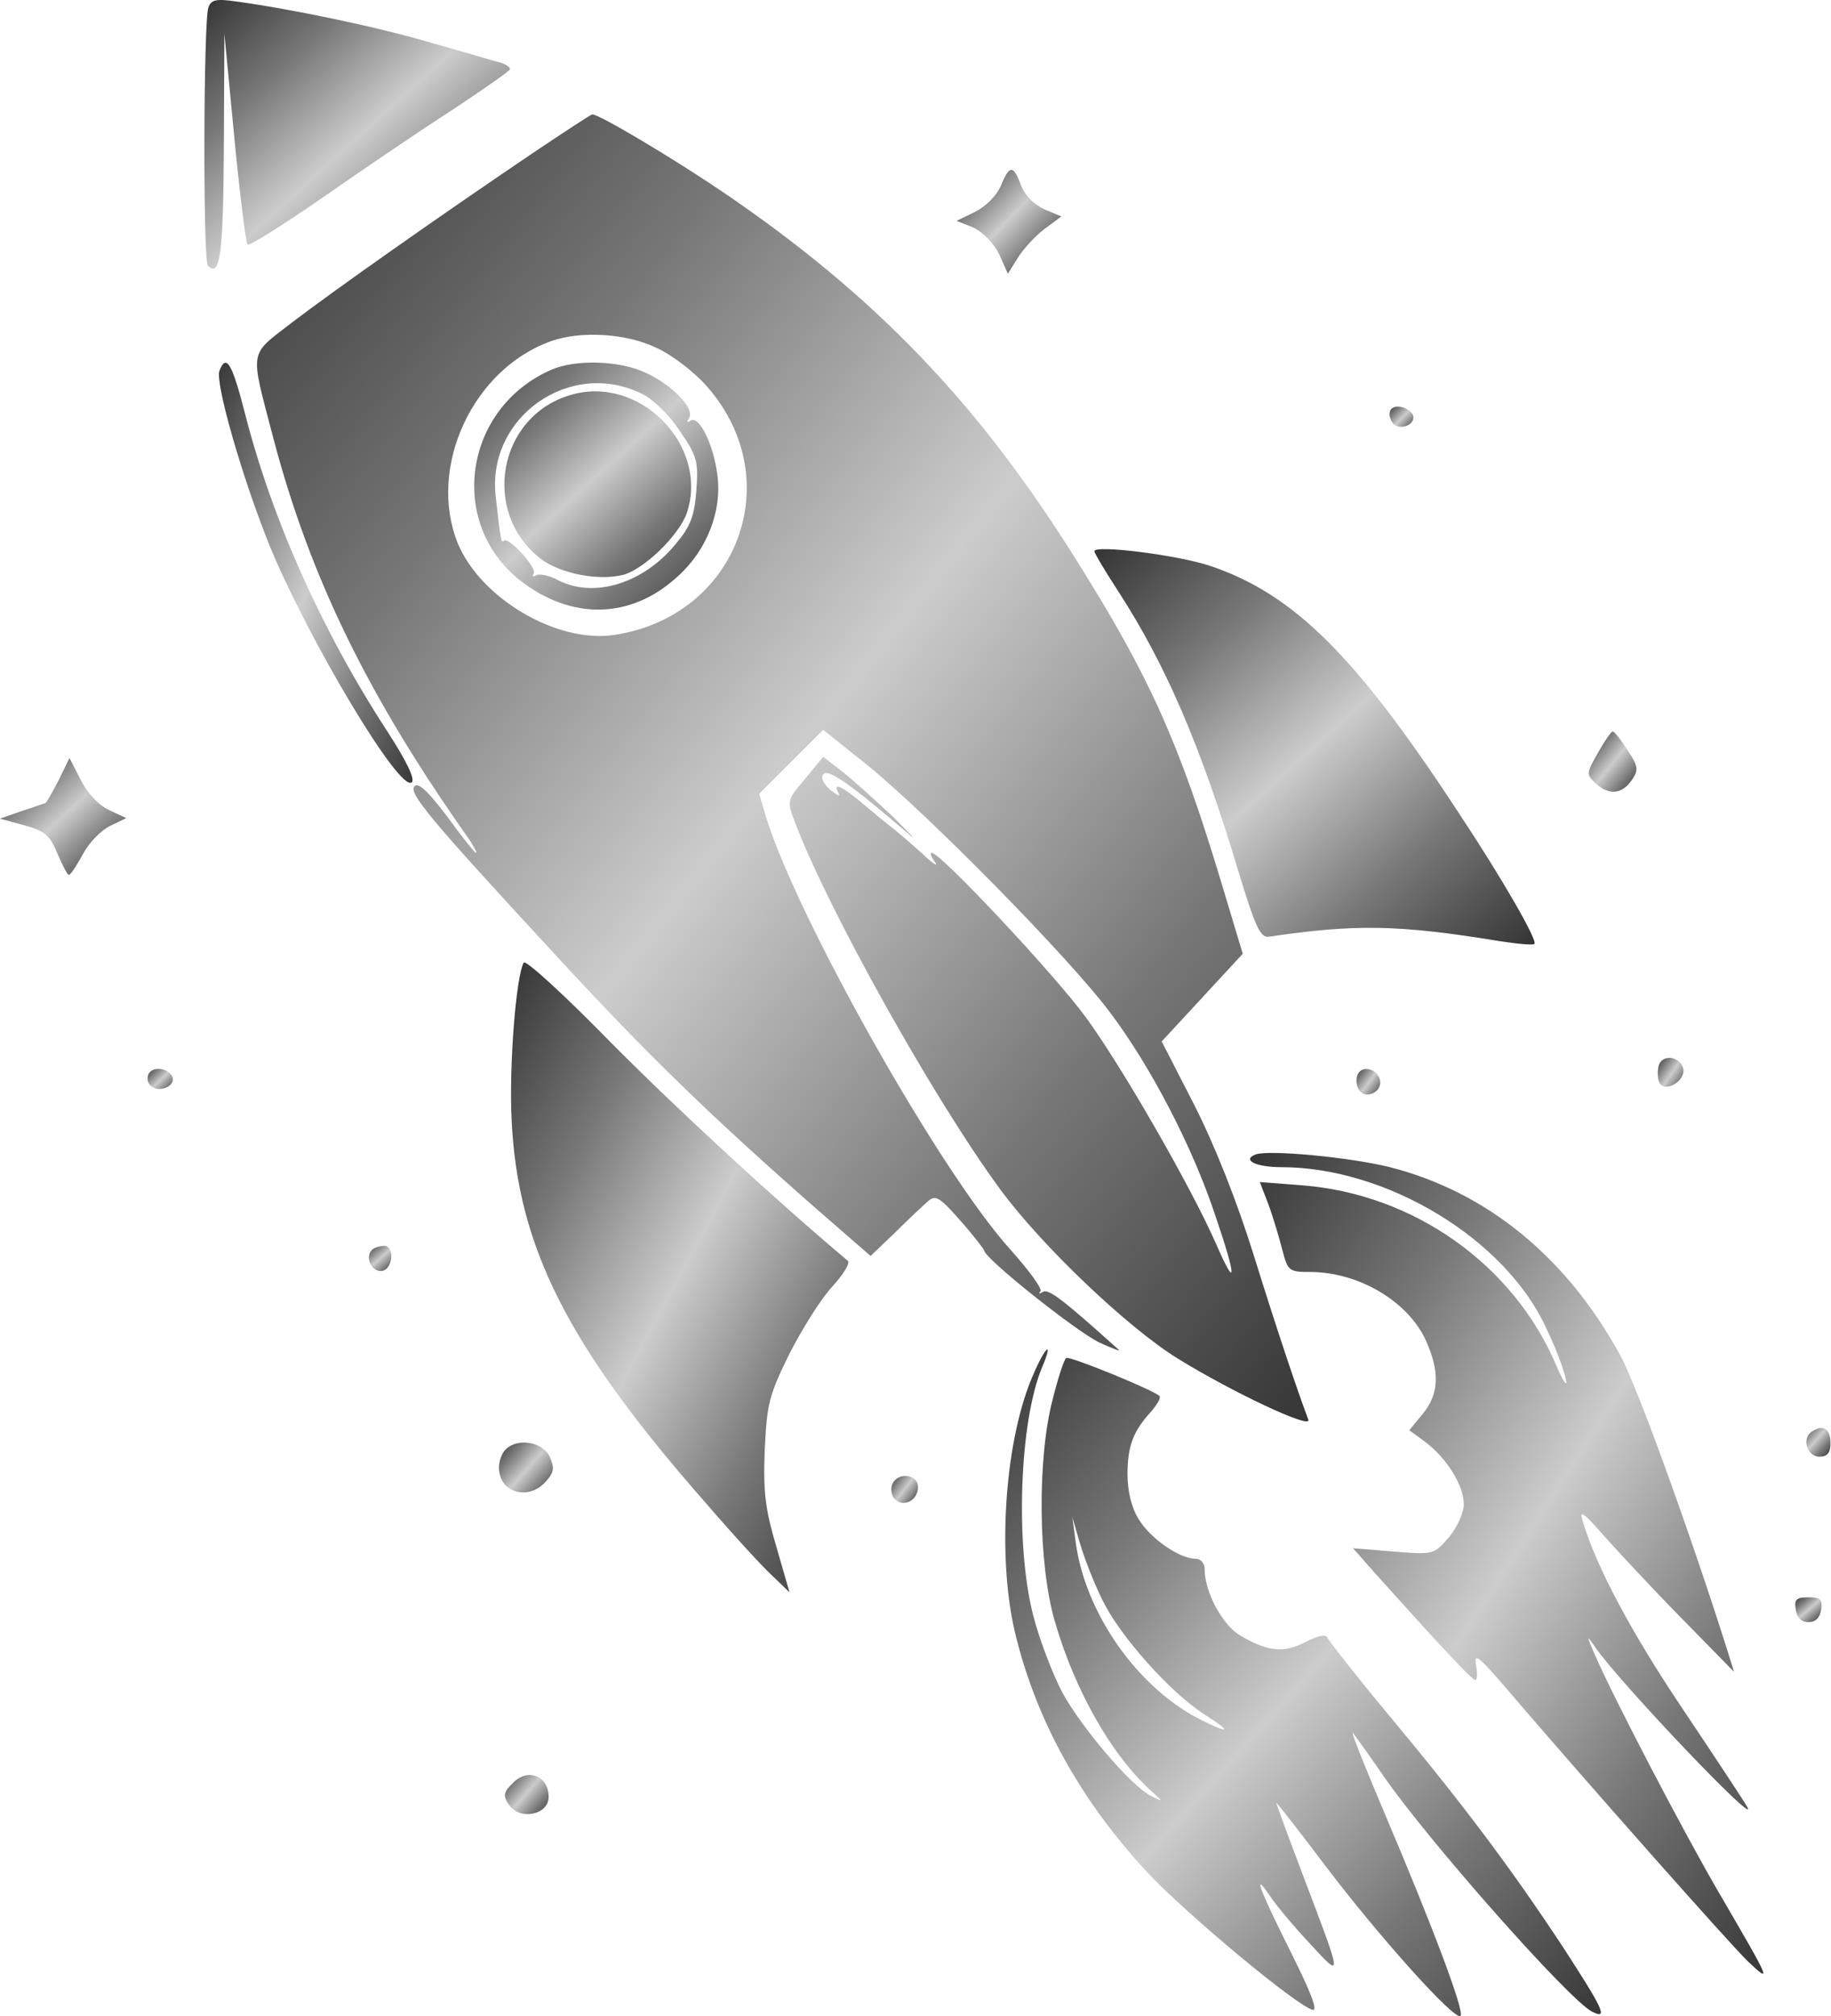 <?xml version="1.0" encoding="UTF-8"?>
<svg xmlns="http://www.w3.org/2000/svg" xmlns:xlink="http://www.w3.org/1999/xlink" width="2408" height="2651" viewBox="0 0 2408 2651">
<defs>
  <linearGradient id="silverGradient" x1="0%" y1="0%" x2="100%" y2="100%">
    <stop offset="0%" style="stop-color:#333333;stop-opacity:1" />
    <stop offset="25%" style="stop-color:#777777;stop-opacity:1" />
    <stop offset="50%" style="stop-color:#CCCCCC;stop-opacity:1" />
    <stop offset="75%" style="stop-color:#777777;stop-opacity:1" />
    <stop offset="100%" style="stop-color:#333333;stop-opacity:1" />
  </linearGradient>
  
  <!-- Add a subtle overlay for depth -->
  <radialGradient id="shimmer" cx="50%" cy="50%" r="50%" fx="50%" fy="50%">
    <stop offset="0%" style="stop-color:#FFFFFF;stop-opacity:0.1" />
    <stop offset="100%" style="stop-color:#000000;stop-opacity:0.1" />
  </radialGradient>
</defs>

<path fill-rule="nonzero" fill="url(#silverGradient)" fill-opacity="1" d="M 274.09 9.781 C 267.562 26.461 266.836 342.602 273.363 349.121 C 289.316 365.801 293.664 335.352 294.391 194.68 L 295.117 44.59 L 308.168 180.898 C 315.418 256.309 323.395 319.391 325.57 321.57 C 327.742 323.75 371.25 296.191 422.008 261.391 C 472.762 225.859 549.625 173.648 592.406 146.102 C 635.184 117.82 670.715 93.16 670.715 90.988 C 670.715 88.09 664.914 84.461 658.387 82.289 C 651.141 80.84 611.258 68.512 569.203 56.91 C 498.867 35.879 384.305 11.949 309.617 1.801 C 284.238 -1.82 277.715 -0.379 274.09 9.781 Z M 274.09 9.781 "/>
<path fill-rule="nonzero" fill="url(#silverGradient)" fill-opacity="1" d="M 699.719 201.93 C 579.355 283.141 439.41 381.75 384.305 423.809 C 326.297 468.77 328.469 457.16 359.648 576.809 C 407.508 758.078 483.641 915.43 617.781 1104.68 C 623.582 1114.102 627.938 1121.352 625.762 1121.352 C 624.309 1121.352 606.906 1099.602 588.055 1073.5 C 563.402 1040.871 550.352 1028.539 545.273 1033.621 C 536.57 1042.32 564.129 1075.672 733.797 1259.121 C 850.539 1386.012 936.824 1469.398 1072.422 1588.32 L 1144.93 1651.402 L 1177.559 1620.219 C 1194.961 1602.82 1214.539 1584.691 1221.059 1578.891 C 1230.488 1570.91 1236.289 1574.539 1262.391 1604.27 C 1279.801 1623.84 1293.57 1641.969 1294.301 1644.148 C 1294.301 1654.301 1415.391 1750.738 1445.852 1765.238 C 1463.25 1773.219 1474.852 1777.566 1471.219 1774.664 C 1399.441 1710.133 1379.141 1694.18 1371.879 1698.531 C 1366.809 1701.43 1365.359 1701.43 1368.262 1697.809 C 1371.16 1694.906 1353.762 1670.977 1329.828 1644.148 C 1237.738 1543.359 1048.488 1207.641 1007.16 1073.5 L 998.461 1043.77 L 1082.57 959.66 L 1139.852 1005.34 C 1220.34 1070.602 1405.961 1259.121 1459.621 1330.91 C 1513.281 1401.969 1569.109 1509.281 1598.84 1599.922 C 1626.391 1680.406 1626.391 1697.809 1599.57 1636.172 C 1566.941 1561.488 1475.57 1402.691 1428.441 1338.16 C 1387.84 1282.32 1237.02 1121.352 1225.422 1121.352 C 1222.52 1121.352 1224.691 1127.148 1229.77 1133.68 C 1234.84 1140.93 1226.141 1135.129 1210.91 1120.629 C 1194.961 1106.129 1176.84 1090.898 1171.039 1086.551 C 1165.23 1082.199 1148.559 1068.422 1134.051 1056.09 C 1106.5 1032.891 1094.172 1027.82 1102.879 1043.039 C 1105.77 1048.121 1101.43 1045.941 1092 1038.691 C 1081.84 1029.27 1078.941 1022.02 1083.301 1017.66 C 1089.82 1011.141 1118.102 1030.719 1193.512 1095.25 C 1207.289 1107.57 1199.309 1098.871 1175.379 1074.941 C 1150.73 1051.738 1120.281 1024.191 1107.23 1014.039 L 1082.57 995.191 L 1058.641 1024.191 C 1034.711 1052.469 1034.711 1052.469 1045.59 1081.469 C 1088.371 1194.59 1226.859 1443.301 1315.328 1563.66 C 1368.98 1636.898 1482.102 1744.938 1548.809 1786.266 C 1620.59 1830.5 1725.012 1879.805 1720.66 1866.754 C 1706.16 1828.324 1680.781 1752.914 1649.602 1652.848 C 1626.391 1578.16 1597.391 1505.66 1570.559 1452.719 L 1527.781 1369.34 L 1581.441 1311.328 L 1634.371 1254.051 L 1605.371 1157.609 C 1550.98 977.781 1512.559 890.77 1416.84 738.5 C 1287.77 531.121 1150.73 388.281 949.879 251.961 C 884.617 207.73 786.004 149 778.758 150.441 C 777.305 150.441 741.777 173.648 699.719 201.93 Z M 862.867 457.16 C 883.895 466.59 912.898 489.07 929.578 507.922 C 1037.621 630.461 970.184 811.012 807.035 834.941 C 731.625 845.82 631.562 786.359 601.832 713.852 C 561.953 613.781 622.137 484.719 725.098 448.461 C 764.254 434.68 823.711 438.309 862.867 457.16 Z M 862.867 457.16 "/>
<path fill-rule="nonzero" fill="url(#silverGradient)" fill-opacity="1" d="M 725.098 486.172 C 610.535 536.199 588.055 686.289 683.043 762.43 C 751.199 816.09 830.238 814.641 891.871 757.359 C 930.301 722.551 949.879 671.07 943.352 623.941 C 938.277 584.059 919.422 546.352 908.547 552.871 C 903.473 556.5 902.746 555.059 906.375 549.25 C 913.621 536.93 883.895 505.75 848.367 489.789 C 814.285 473.84 756.277 472.391 725.098 486.172 Z M 844.738 518.07 C 858.516 524.602 880.996 546.352 894.047 566.66 C 916.523 599.281 918.699 606.531 915.801 644.238 C 913.621 677.59 907.82 692.09 890.418 713.121 C 847.641 766.781 781.656 787.809 733.074 762.43 C 722.195 756.629 709.148 753.73 704.793 756.629 C 701.172 758.809 699.719 758.078 701.895 753.73 C 706.246 746.48 668.543 705.148 662.742 710.949 C 659.113 714.57 658.387 710.949 651.863 652.211 C 640.262 547.801 750.477 470.941 844.738 518.07 Z M 844.738 518.07 "/>
<path fill-rule="nonzero" fill="url(#silverGradient)" fill-opacity="1" d="M 749.754 519.52 C 654.766 547.801 632.285 673.969 711.32 734.879 C 737.426 754.449 786.73 763.879 819.363 755.898 C 846.914 748.648 893.32 703.691 903.473 673.969 C 932.477 584.781 840.391 491.969 749.754 519.52 Z M 749.754 519.52 "/>
<path fill-rule="nonzero" fill="url(#silverGradient)" fill-opacity="1" d="M 1316.059 244.711 C 1310.25 257.762 1296.469 271.539 1281.969 278.789 L 1258.051 290.391 L 1279.801 299.09 C 1292.129 304.891 1306.629 319.391 1313.879 333.898 L 1325.48 360 L 1338.531 338.969 C 1345.781 327.371 1361.73 309.969 1373.34 301.27 L 1395.809 284.59 L 1373.34 275.16 C 1360.281 269.359 1347.961 257.031 1342.879 243.98 C 1332.73 216.43 1327.66 216.43 1316.059 244.711 Z M 1316.059 244.711 "/>
<path fill-rule="nonzero" fill="url(#silverGradient)" fill-opacity="1" d="M 288.59 487.621 C 282.789 503.57 318.32 627.559 354.574 717.48 C 405.332 840.738 526.422 1043.77 541.648 1028.539 C 546 1024.191 534.398 1000.262 509.02 961.109 C 422.734 828.41 357.473 681.941 321.941 542.73 C 305.266 477.461 297.293 464.41 288.59 487.621 Z M 288.59 487.621 "/>
<path fill-rule="nonzero" fill="url(#silverGradient)" fill-opacity="1" d="M 1828.699 539.102 C 1826.52 542.73 1827.25 549.98 1830.871 555.059 C 1838.129 567.379 1862.051 559.398 1858.43 546.352 C 1854.07 535.469 1833.77 530.398 1828.699 539.102 Z M 1828.699 539.102 "/>
<path fill-rule="nonzero" fill="url(#silverGradient)" fill-opacity="1" d="M 1439.32 724.719 C 1439.32 727.621 1453.82 751.559 1471.219 778.379 C 1533.578 874.82 1579.27 981.41 1627.84 1143.109 C 1651.051 1219.238 1657.57 1233.75 1669.18 1231.57 C 1781.57 1214.891 1839.57 1215.621 1971.539 1237.371 C 1995.469 1240.988 2016.5 1243.172 2017.949 1240.988 C 2022.301 1236.641 1975.891 1155.43 1917.16 1066.969 C 1782.289 861.039 1701.078 781.281 1592.309 744.301 C 1549.539 729.801 1439.32 716.02 1439.32 724.719 Z M 1439.32 724.719 "/>
<path fill-rule="nonzero" fill="url(#silverGradient)" fill-opacity="1" d="M 2101.34 990.109 C 2086.109 1016.941 2086.109 1018.391 2098.43 1029.988 C 2115.84 1045.941 2132.512 1044.488 2145.57 1026.359 C 2154.988 1012.59 2154.988 1008.238 2140.488 986.48 C 2131.789 972.711 2123.09 961.828 2120.91 961.828 C 2118.738 961.828 2110.039 974.879 2101.34 990.109 Z M 2101.34 990.109 "/>
<path fill-rule="nonzero" fill="url(#silverGradient)" fill-opacity="1" d="M 76.863 1026.359 C 68.16 1043.039 60.906 1056.09 59.461 1056.09 C 58.734 1056.09 44.957 1061.172 29.004 1066.25 L 0 1076.398 L 31.902 1085.102 C 58.008 1092.352 65.262 1097.43 75.41 1122.078 C 81.938 1137.309 88.465 1150.359 90.637 1150.359 C 92.812 1150.359 100.789 1138.031 108.766 1123.531 C 116.742 1108.301 132.695 1091.621 145.02 1085.82 L 166.047 1075.672 L 142.844 1064.801 C 129.07 1058.27 114.566 1042.32 105.867 1024.922 L 91.363 996.641 Z M 76.863 1026.359 "/>
<path fill-rule="nonzero" fill="url(#silverGradient)" fill-opacity="1" d="M 688.844 1265.648 C 678.691 1283.051 669.266 1401.238 672.891 1473.02 C 680.867 1639.801 746.852 1770.316 928.852 1976.969 C 965.105 2019.023 1004.988 2062.531 1017.309 2073.406 L 1038.34 2093.707 L 1020.941 2033.527 C 1006.43 1984.219 1003.539 1961.742 1005.711 1906.637 C 1008.609 1846.449 1010.789 1835.574 1038.34 1779.742 C 1055.02 1747.113 1080.398 1706.508 1094.898 1691.281 C 1109.398 1675.328 1118.102 1660.824 1115.199 1657.926 C 1020.219 1578.16 889.695 1457.801 803.406 1370.789 C 743.227 1309.16 691.746 1262.02 688.844 1265.648 Z M 688.844 1265.648 "/>
<path fill-rule="nonzero" fill="url(#silverGradient)" fill-opacity="1" d="M 2181.82 1399.789 C 2179.641 1406.32 2179.641 1416.469 2181.82 1422.27 C 2187.621 1438.219 2216.629 1422.27 2213.719 1405.59 C 2210.82 1389.641 2187.621 1385.289 2181.82 1399.789 Z M 2181.82 1399.789 "/>
<path fill-rule="nonzero" fill="url(#silverGradient)" fill-opacity="1" d="M 195.777 1411.391 C 192.879 1416.469 193.602 1422.988 197.953 1427.34 C 208.105 1437.5 230.582 1428.789 226.957 1416.469 C 222.605 1404.871 202.305 1401.238 195.777 1411.391 Z M 195.777 1411.391 "/>
<path fill-rule="nonzero" fill="url(#silverGradient)" fill-opacity="1" d="M 1785.191 1413.57 C 1783.02 1419.371 1783.738 1428.07 1787.371 1433.141 C 1795.34 1446.191 1817.82 1436.051 1814.922 1420.82 C 1812.02 1404.871 1790.27 1399.789 1785.191 1413.57 Z M 1785.191 1413.57 "/>
<path fill-rule="nonzero" fill="url(#silverGradient)" fill-opacity="1" d="M 1651.051 1517.98 C 1632.922 1525.23 1651.77 1534.66 1685.129 1534.66 C 1823.621 1534.66 1979.52 1628.922 2033.172 1745.66 C 2045.5 1771.039 2057.102 1801.496 2059.281 1813.824 C 2062.18 1825.426 2055.648 1816.723 2046.23 1794.242 C 1989.672 1662.277 1859.148 1570.191 1713.41 1558.59 L 1656.852 1554.23 L 1667.719 1582.52 C 1673.52 1597.738 1681.5 1624.57 1685.852 1641.25 C 1693.828 1671.703 1694.559 1672.426 1724.289 1672.426 C 1788.09 1673.152 1851.898 1711.582 1875.109 1762.34 C 1893.949 1803.668 1892.512 1833.398 1870.75 1859.504 L 1853.352 1880.531 L 1875.109 1896.48 C 1902.66 1917.512 1925.141 1953.043 1925.141 1978.418 C 1925.141 1988.57 1916.43 2008.148 1905.559 2021.199 C 1885.98 2043.676 1885.98 2044.402 1833.051 2040.055 L 1779.391 2035.699 L 1806.219 2066.156 C 1902.66 2173.473 1936.012 2209 1940.359 2209 C 1942.539 2209 1943.262 2200.297 1941.09 2188.695 C 1938.191 2172.746 1944.719 2177.82 1980.238 2219.152 C 2088.281 2345.316 2274.629 2555.598 2298.559 2578.801 C 2330.469 2608.531 2330.469 2608.531 2258.68 2485.262 C 2210.82 2402.602 2122.359 2232.926 2097.711 2176.371 C 2086.109 2149.543 2086.109 2148.816 2097.711 2165.492 C 2128.16 2210.449 2315.238 2406.949 2297.84 2375.773 C 2294.211 2369.246 2256.5 2311.965 2213.719 2248.156 C 2144.84 2145.914 2098.43 2058.18 2081.031 1998.723 C 2076.68 1984.945 2083.211 1989.293 2107.141 2016.852 C 2124.539 2036.426 2170.219 2085.734 2209.379 2125.613 L 2280.43 2198.121 L 2270.281 2165.492 C 2223.148 2016.852 2152.09 1819.625 2130.34 1781.191 C 2060 1652.848 1955.59 1567.289 1827.969 1534.66 C 1775.77 1521.609 1668.449 1511.461 1651.051 1517.98 Z M 1651.051 1517.98 "/>
<path fill-rule="nonzero" fill="url(#silverGradient)" fill-opacity="1" d="M 490.891 1641.969 C 478.562 1650.68 487.992 1673.879 503.219 1670.977 C 515.547 1668.078 519.168 1642.699 507.566 1638.352 C 503.945 1637.621 495.965 1639.07 490.891 1641.969 Z M 490.891 1641.969 "/>
<path fill-rule="nonzero" fill="url(#silverGradient)" fill-opacity="1" d="M 1359.559 1805.844 C 1321.859 1889.957 1310.98 2041.5 1334.18 2143.742 C 1361.73 2260.484 1420.469 2367.07 1510.379 2463.512 C 1561.859 2517.891 1706.16 2638.258 1726.461 2642.609 C 1733.711 2644.059 1722.828 2617.23 1696.73 2565.023 C 1656.121 2483.812 1646.699 2458.434 1669.898 2492.516 C 1676.43 2502.664 1699.629 2530.941 1721.379 2554.145 C 1766.34 2602.73 1766.34 2604.902 1714.129 2467.133 C 1694.559 2415.652 1678.602 2372.145 1678.602 2370.699 C 1678.602 2369.246 1707.609 2406.227 1743.129 2453.355 C 1813.469 2546.168 1913.539 2657.836 1920.789 2650.582 C 1926.59 2645.508 1883.078 2530.219 1820.719 2383.746 C 1794.621 2322.113 1775.77 2274.984 1779.391 2278.609 C 1782.289 2282.234 1800.422 2307.613 1820 2335.895 C 1878.73 2420.727 2062.18 2628.105 2093.359 2644.781 C 2115.84 2656.383 2108.578 2641.883 2054.93 2559.223 C 1986.039 2454.809 1922.23 2369.973 1827.25 2256.129 C 1784.469 2204.648 1748.211 2158.242 1746.039 2153.891 C 1743.859 2148.09 1734.43 2150.27 1717.031 2158.969 C 1688.031 2174.195 1666.281 2171.293 1630.75 2150.27 C 1607.539 2136.488 1584.34 2092.984 1584.34 2063.98 C 1584.34 2055.277 1579.27 2049.477 1572.012 2049.477 C 1550.98 2049.477 1512.559 2022.652 1497.328 1997.27 C 1487.898 1982.047 1482.82 1960.289 1482.82 1938.539 C 1482.82 1901.559 1490.078 1881.98 1514 1855.875 C 1521.98 1846.449 1527.059 1837.75 1524.879 1835.574 C 1516.898 1827.598 1406.691 1782.641 1402.34 1785.543 C 1399.441 1786.992 1391.461 1811.645 1384.211 1840.648 C 1363.91 1918.961 1365.359 2056.73 1387.109 2131.414 C 1413.211 2222.051 1461.801 2308.336 1515.461 2356.195 C 1529.961 2369.246 1529.961 2369.246 1514.73 2361.996 C 1488.629 2349.668 1422.641 2272.086 1397.27 2225.68 C 1384.211 2201.023 1366.809 2155.344 1358.84 2124.164 C 1334.91 2031.352 1340.711 1868.93 1370.441 1797.867 C 1385.66 1762.34 1375.512 1768.863 1359.559 1805.844 Z M 1450.191 2104.586 C 1473.398 2151.715 1538.66 2224.953 1583.609 2253.957 C 1621.32 2277.887 1617.691 2280.785 1576.359 2259.758 C 1495.148 2217.699 1426.988 2120.539 1414.672 2027.727 L 1410.32 1995.094 L 1420.469 2029.898 C 1426.27 2049.477 1439.32 2082.832 1450.191 2104.586 Z M 1450.191 2104.586 "/>
<path fill-rule="nonzero" fill="url(#silverGradient)" fill-opacity="1" d="M 2383.398 1881.98 C 2368.891 1890.68 2376.141 1915.336 2392.82 1915.336 C 2402.98 1915.336 2407.32 1910.258 2407.32 1897.934 C 2407.32 1878.355 2397.898 1872.555 2383.398 1881.98 Z M 2383.398 1881.98 "/>
<path fill-rule="nonzero" fill="url(#silverGradient)" fill-opacity="1" d="M 664.914 1905.91 C 659.84 1910.984 656.215 1921.137 656.215 1929.84 C 656.215 1962.465 694.645 1974.066 717.848 1947.965 C 728.723 1935.641 729.449 1930.562 722.922 1915.336 C 713.496 1895.758 680.867 1889.957 664.914 1905.91 Z M 664.914 1905.91 "/>
<path fill-rule="nonzero" fill="url(#silverGradient)" fill-opacity="1" d="M 1173.211 1952.316 C 1171.039 1958.117 1172.48 1966.816 1176.84 1971.168 C 1188.441 1982.77 1207.289 1972.617 1207.289 1955.215 C 1207.289 1937.812 1179.73 1934.914 1173.211 1952.316 Z M 1173.211 1952.316 "/>
<path fill-rule="nonzero" fill="url(#silverGradient)" fill-opacity="1" d="M 2361.641 2116.188 C 2363.09 2127.066 2368.891 2132.867 2378.32 2132.867 C 2387.75 2132.867 2393.551 2127.066 2395 2116.188 C 2397.18 2103.137 2394.27 2100.234 2378.32 2100.234 C 2362.371 2100.234 2359.469 2103.137 2361.641 2116.188 Z M 2361.641 2116.188 "/>
<path fill-rule="nonzero" fill="url(#silverGradient)" fill-opacity="1" d="M 675.066 2343.867 C 662.016 2356.195 661.289 2361.27 669.266 2372.871 C 683.043 2393.902 721.473 2386.648 721.473 2362.719 C 721.473 2335.168 694.645 2324.293 675.066 2343.867 Z M 675.066 2343.867 "/>
</svg>
